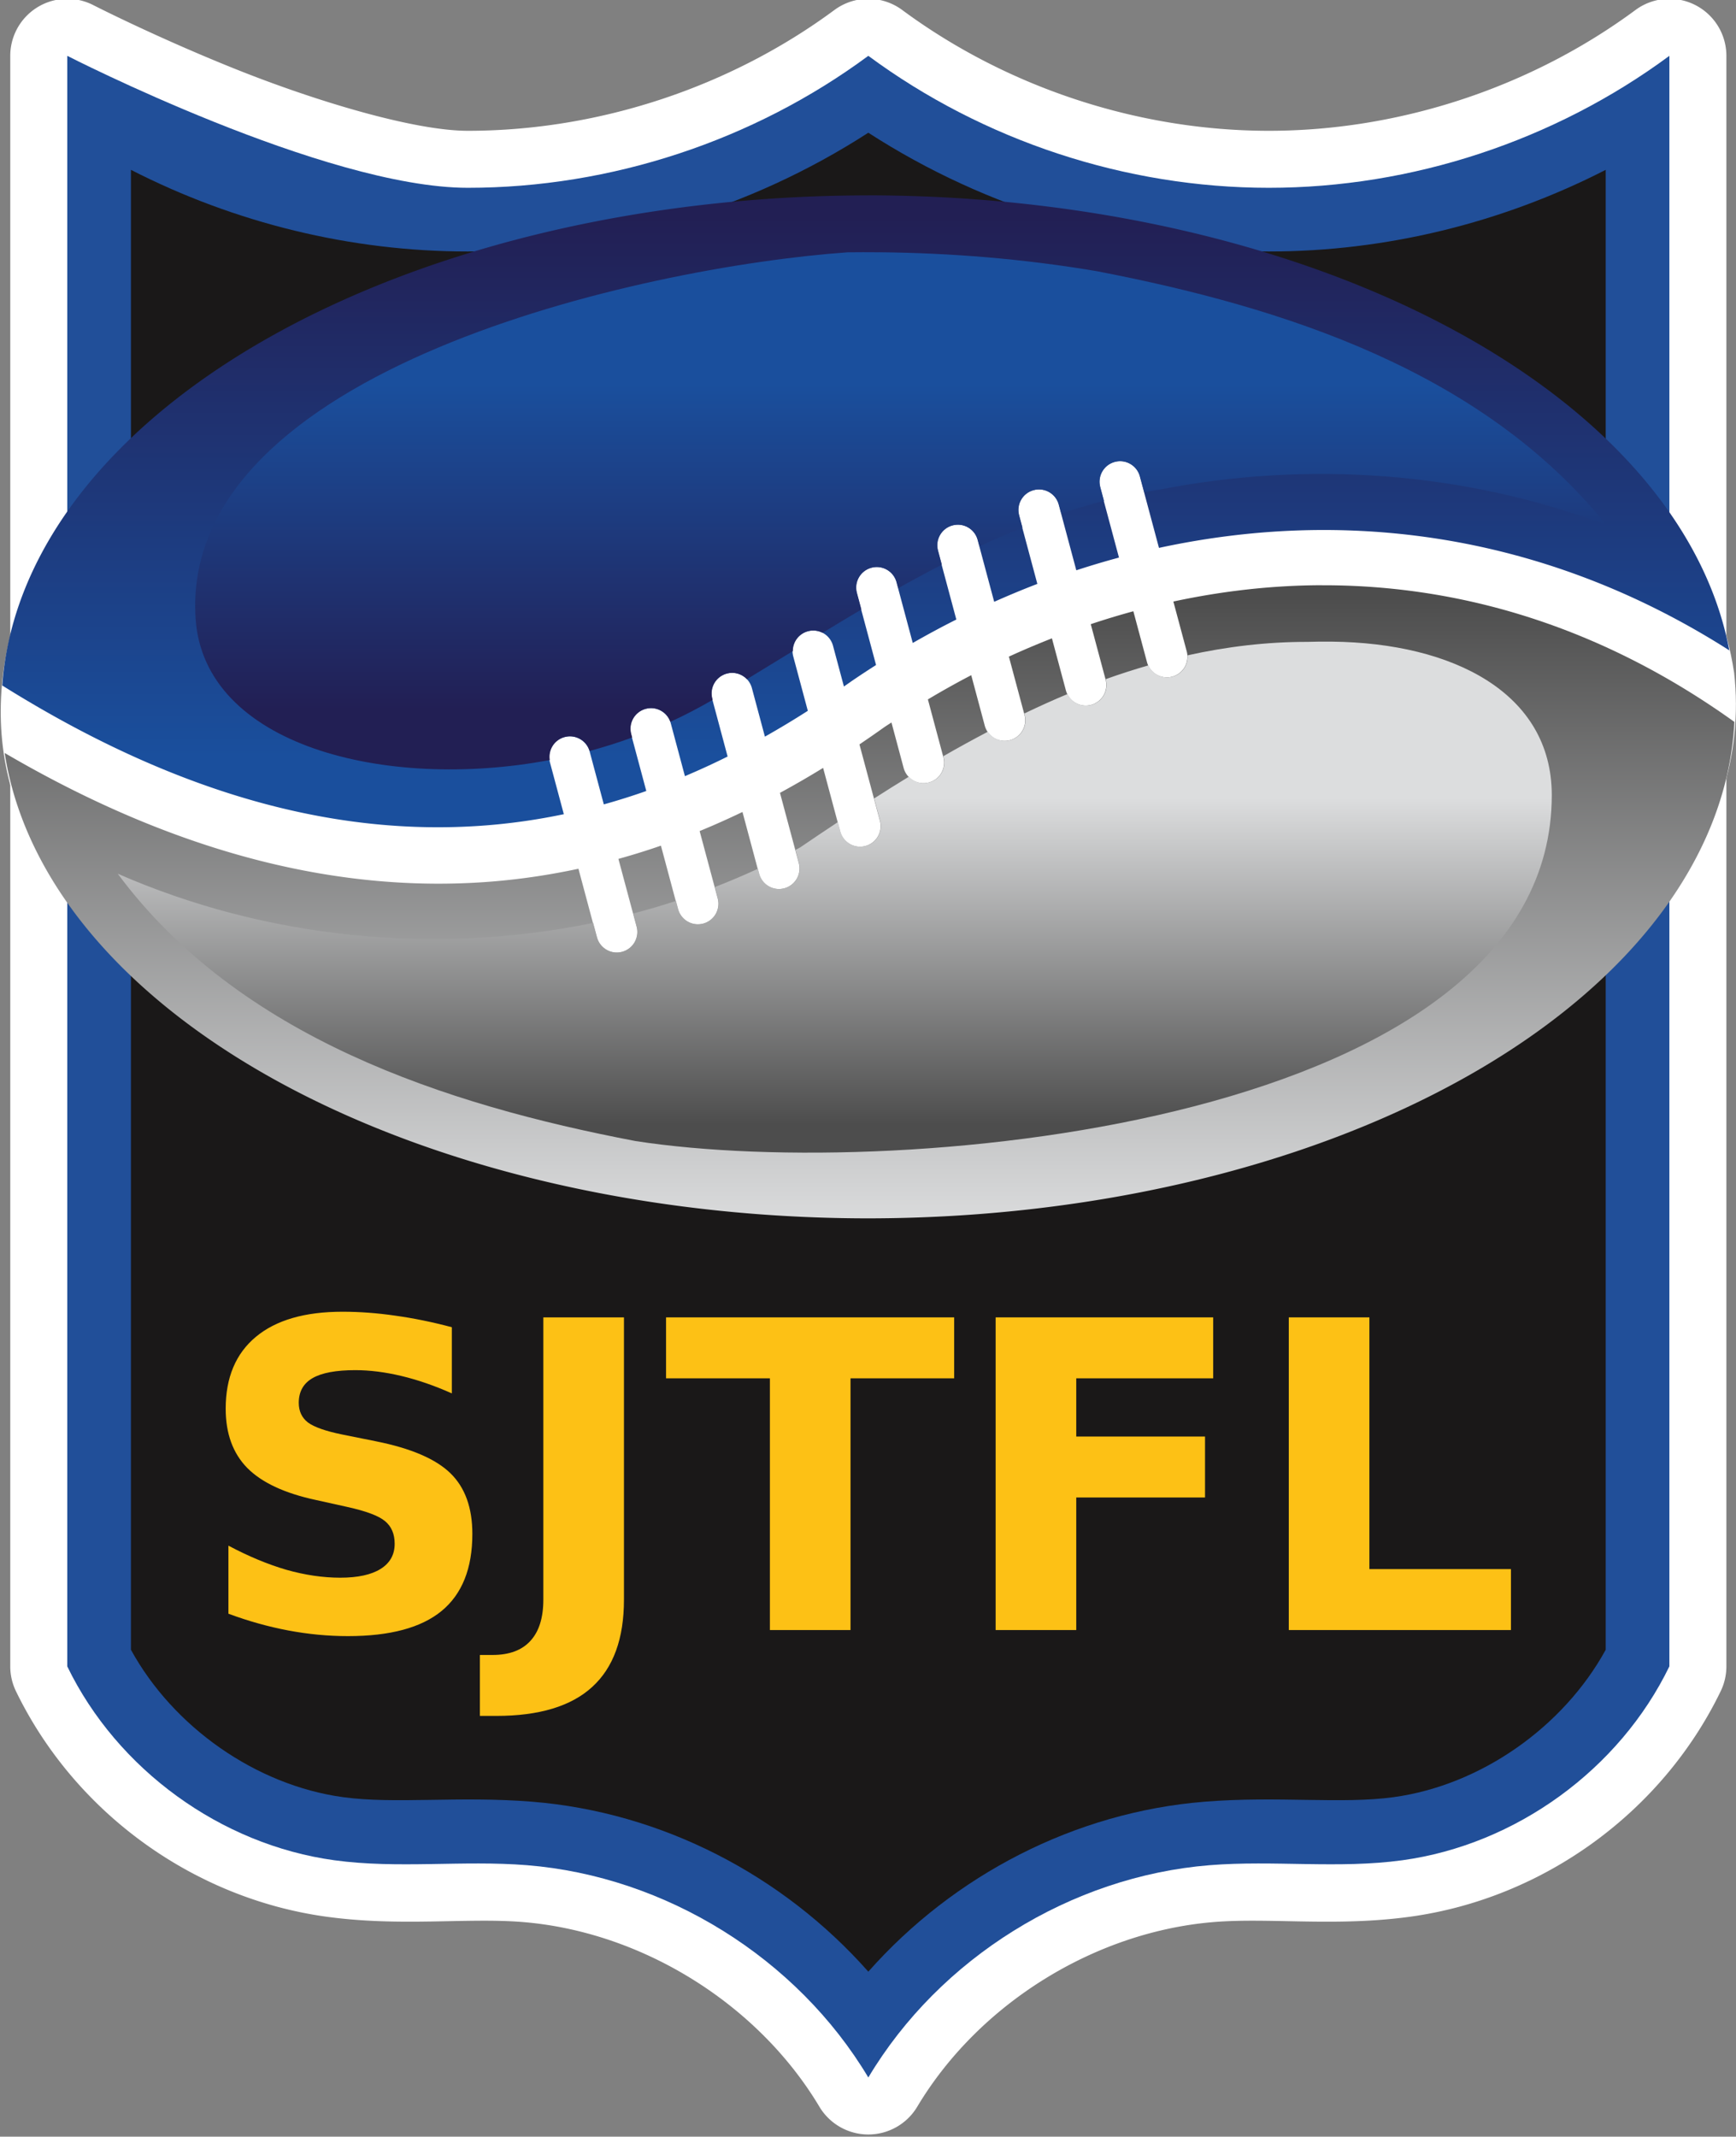 <?xml version="1.0" encoding="UTF-8" standalone="no"?>
<!-- Created with Inkscape (http://www.inkscape.org/) -->

<svg
   xmlns:dc="http://purl.org/dc/elements/1.1/"
   xmlns:cc="http://creativecommons.org/ns#"
   xmlns:rdf="http://www.w3.org/1999/02/22-rdf-syntax-ns#"
   xmlns:svg="http://www.w3.org/2000/svg"
   xmlns="http://www.w3.org/2000/svg"
   xmlns:xlink="http://www.w3.org/1999/xlink"
   xmlns:sodipodi="http://sodipodi.sourceforge.net/DTD/sodipodi-0.dtd"
   xmlns:inkscape="http://www.inkscape.org/namespaces/inkscape"
   width="46.053mm"
   height="56.673mm"
   viewBox="0 0 163.18 200.809"
   id="svg4643"
   version="1.1"
   inkscape:version="0.91 r13725"
   sodipodi:docname="banner-logo.svg">
  <rect x="0" y="0" width="163.18" height="200.809" fill="#808080" stroke="none"/>
  <defs
     id="defs4645">
    <linearGradient
       inkscape:collect="always"
       xlink:href="#linearGradient4648"
       id="linearGradient6962"
       gradientUnits="userSpaceOnUse"
       gradientTransform="matrix(0.997,0,0,0.997,-2403.054,-12.953)"
       x1="-730.877"
       y1="67.567"
       x2="-730.877"
       y2="144.154" />
    <linearGradient
       id="linearGradient4648"
       inkscape:collect="always">
      <stop
         id="stop4650"
         offset="0"
         style="stop-color:#221f54;stop-opacity:1" />
      <stop
         id="stop4652"
         offset="1"
         style="stop-color:#1a4f9d;stop-opacity:1" />
    </linearGradient>
    <linearGradient
       inkscape:collect="always"
       xlink:href="#linearGradient4642"
       id="linearGradient6964"
       gradientUnits="userSpaceOnUse"
       gradientTransform="matrix(0.997,0,0,0.997,-2403.054,-12.953)"
       x1="-731.988"
       y1="121.658"
       x2="-731.988"
       y2="211.101" />
    <linearGradient
       id="linearGradient4642"
       inkscape:collect="always">
      <stop
         id="stop4644"
         offset="0"
         style="stop-color:#4d4d4d;stop-opacity:1;" />
      <stop
         id="stop4646"
         offset="1"
         style="stop-color:#dcddde;stop-opacity:1" />
    </linearGradient>
    <linearGradient
       inkscape:collect="always"
       xlink:href="#linearGradient4642"
       id="linearGradient6800"
       gradientUnits="userSpaceOnUse"
       gradientTransform="matrix(0.997,0,0,0.997,-2403.054,-12.953)"
       x1="-720.313"
       y1="196.313"
       x2="-720.313"
       y2="150.096" />
    <linearGradient
       inkscape:collect="always"
       xlink:href="#linearGradient4648"
       id="linearGradient6802"
       gradientUnits="userSpaceOnUse"
       gradientTransform="matrix(0.997,0,0,0.997,-2403.054,-12.953)"
       x1="-732.198"
       y1="137.552"
       x2="-732.198"
       y2="91.336" />
  </defs>
  <sodipodi:namedview
     id="base"
     pagecolor="#ffffff"
     bordercolor="#666666"
     borderopacity="1.0"
     inkscape:pageopacity="0.0"
     inkscape:pageshadow="2"
     inkscape:zoom="2.8"
     inkscape:cx="63.147596"
     inkscape:cy="21.986473"
     inkscape:document-units="px"
     inkscape:current-layer="layer1"
     showgrid="false"
     fit-margin-top="0"
     fit-margin-left="0"
     fit-margin-right="0"
     fit-margin-bottom="0"
     inkscape:window-width="2454"
     inkscape:window-height="1652"
     inkscape:window-x="106"
     inkscape:window-y="48"
     inkscape:window-maximized="1" />
  <g
     inkscape:label="Layer 1"
     inkscape:groupmode="layer"
     id="layer1"
     transform="translate(604.447,93.757)">
    <g
       id="g6830"
       transform="matrix(0.665,0,0,0.665,-456.551,-331.913)">
      <path
         d="m -2557.295,23.697 a 8.057,8.057 0 0 0 -7.842,8.053 l 0,227.615 a 8.057,8.057 0 0 0 0.807,3.514 c 8.297,17.119 25.052,29.281 43.898,31.867 10.47,1.437 19.803,0.113 27.688,0.748 16.885,1.36 33.29,11.561 41.978,26.104 a 8.057,8.057 0 0 0 13.832,0 c 8.688,-14.543 25.093,-24.744 41.978,-26.104 7.884,-0.635 17.218,0.689 27.688,-0.748 18.847,-2.586 35.601,-14.748 43.898,-31.867 a 8.057,8.057 0 0 0 0.807,-3.514 l 0,-227.615 a 8.057,8.057 0 0 0 -12.846,-6.479 c -14.833,10.963 -33.382,17.074 -51.826,17.074 -18.444,0 -36.993,-6.111 -51.826,-17.074 a 8.057,8.057 0 0 0 -9.578,0 c -14.833,10.963 -33.382,17.074 -51.826,17.074 -7.626,0 -21.633,-4.233 -32.887,-8.746 -11.254,-4.513 -20.055,-9.02 -20.055,-9.02 a 8.057,8.057 0 0 0 -3.889,-0.883 z"
         id="path6766"
         style="fill:#ffffff;fill-opacity:1;fill-rule:evenodd;stroke:none;stroke-width:1px;stroke-linecap:butt;stroke-linejoin:miter;stroke-opacity:1"
         inkscape:original="M -2557.0801 31.75 L -2557.0801 259.36523 C -2550.0183 273.93492 -2535.3765 284.5643 -2519.3359 286.76562 C -2510.3303 288.00153 -2501.1584 286.73532 -2492.0977 287.46484 C -2472.4887 289.04364 -2453.9393 300.57883 -2443.8496 317.4668 C -2433.7599 300.57882 -2415.2106 289.04363 -2395.6016 287.46484 C -2386.5409 286.73536 -2377.369 288.00152 -2368.3633 286.76562 C -2352.3228 284.5643 -2337.6808 273.93492 -2330.6191 259.36523 L -2330.6191 31.75 C -2346.8707 43.76172 -2367.0256 50.402344 -2387.2344 50.402344 C -2407.4432 50.402344 -2427.598 43.76172 -2443.8496 31.75 C -2460.1012 43.76172 -2480.2561 50.402344 -2500.4648 50.402344 C -2520.6736 50.402344 -2557.0801 31.75 -2557.0801 31.75 z "
         inkscape:radius="8.0557566"
         sodipodi:type="inkscape:offset"
         transform="translate(2344.187,334.269)"
         inkscape:export-xdpi="4.7702599"
         inkscape:export-ydpi="4.7702599" />
      <path
         style="fill:#214f99;fill-opacity:1;fill-rule:evenodd;stroke:none;stroke-width:1px;stroke-linecap:butt;stroke-linejoin:miter;stroke-opacity:1"
         d="m -212.893,366.019 0,227.615 c 7.062,14.57 21.704,25.199 37.744,27.4 9.006,1.236 18.177,-0.03 27.238,0.699 19.609,1.579 38.158,13.114 48.248,30.002 10.09,-16.888 28.639,-28.423 48.248,-30.002 9.061,-0.729 18.233,0.537 27.238,-0.699 16.04,-2.201 30.682,-12.831 37.744,-27.4 l 0,-227.615 c -16.252,12.012 -36.407,18.652 -56.615,18.652 -20.209,0 -40.364,-6.641 -56.615,-18.652 -16.252,12.012 -36.407,18.652 -56.615,18.652 -20.209,0 -56.615,-18.652 -56.615,-18.652 z"
         id="path6768"
         inkscape:connector-curvature="0"
         sodipodi:nodetypes="ccsscssccscsc"
         inkscape:export-xdpi="4.7702599"
         inkscape:export-ydpi="4.7702599" />
      <path
         transform="translate(2344.187,108.47)"
         d="m -2443.85,268.416 c -16.791,10.844 -36.593,16.785 -56.615,16.785 -16.539,0 -32.943,-4.028 -47.615,-11.539 l 0,209.154 c 5.989,10.921 17.662,19.141 29.969,20.83 7.37,1.011 16.361,-0.191 26.736,0.645 18.33,1.476 35.449,10.373 47.525,24.018 12.077,-13.645 29.196,-22.542 47.525,-24.018 10.375,-0.835 19.366,0.367 26.736,-0.645 12.307,-1.689 23.98,-9.909 29.969,-20.83 l 0,-209.154 c -14.672,7.511 -31.077,11.539 -47.615,11.539 -20.023,0 -39.825,-5.941 -56.615,-16.785 z"
         id="path6770"
         style="fill:#1a1818;fill-opacity:1;fill-rule:evenodd;stroke:none;stroke-width:1px;stroke-linecap:butt;stroke-linejoin:miter;stroke-opacity:1"
         inkscape:original="M -2557.0801 257.54883 L -2557.0801 485.16406 C -2550.0183 499.73375 -2535.3765 510.36313 -2519.3359 512.56445 C -2510.3303 513.80035 -2501.1584 512.53415 -2492.0977 513.26367 C -2472.4887 514.84247 -2453.9393 526.37766 -2443.8496 543.26562 C -2433.7599 526.37765 -2415.2106 514.84246 -2395.6016 513.26367 C -2386.5409 512.53419 -2377.369 513.80034 -2368.3633 512.56445 C -2352.3228 510.36312 -2337.6808 499.73375 -2330.6191 485.16406 L -2330.6191 257.54883 C -2346.8707 269.56055 -2367.0256 276.20117 -2387.2344 276.20117 C -2407.4432 276.20117 -2427.598 269.56055 -2443.8496 257.54883 C -2460.1012 269.56055 -2480.2561 276.20117 -2500.4648 276.20117 C -2520.6736 276.20117 -2540.8285 269.56055 -2557.0801 257.54883 z "
         inkscape:radius="-9.0009012"
         sodipodi:type="inkscape:offset"
         inkscape:export-xdpi="4.7702599"
         inkscape:export-ydpi="4.7702599" />
      <path
         inkscape:connector-curvature="0"
         id="path6772"
         d="m -108.465,387.917 c -35.595,1.933 -73.436,11.162 -99.233,36.812 -13.6,13.573 -19.46,35.307 -9.88,52.652 14.387,26.297 44.527,39.261 72.76,45.92 43.888,9.502 92.141,6.005 131.869,-15.681 19.626,-10.953 38.345,-30.662 35.664,-54.442 -3.994,-25.999 -28.226,-42.863 -51.288,-52.317 -25.191,-10.184 -52.773,-13.869 -79.892,-12.944 z"
         style="opacity:1;fill:#ffffff;fill-opacity:1;stroke:none;stroke-width:20;stroke-linecap:round;stroke-linejoin:round;stroke-miterlimit:4;stroke-dasharray:none;stroke-dashoffset:0;stroke-opacity:1"
         inkscape:export-xdpi="4.7702599"
         inkscape:export-ydpi="4.7702599" />
      <g
         id="g6774"
         transform="translate(3031.397,334.269)"
         inkscape:export-xdpi="4.7702599"
         inkscape:export-ydpi="4.7702599">
        <path
           inkscape:connector-curvature="0"
           style="opacity:1;fill:url(#linearGradient6962);fill-opacity:1;stroke:none;stroke-width:20;stroke-linecap:round;stroke-linejoin:round;stroke-miterlimit:4;stroke-dasharray:none;stroke-dashoffset:0;stroke-opacity:1"
           d="m -3131.097,51.473 a 122.635,72.285 0 0 0 -122.378,69.268 c 26.097,16.33 48.464,21.169 67.693,19.82 4.024,-0.282 7.915,-0.844 11.682,-1.632 l -1.967,-7.339 c -0.417,-1.557 0.5,-3.146 2.056,-3.564 1.557,-0.417 3.147,0.5 3.564,2.056 l 2,7.46 c 2.041,-0.568 4.041,-1.2 6.004,-1.893 l -2.158,-8.048 c -0.417,-1.557 0.5,-3.146 2.056,-3.564 1.557,-0.417 3.147,0.5 3.564,2.056 l 1.998,7.458 c 2.057,-0.867 4.068,-1.794 6.035,-2.773 l -2.187,-8.163 c -0.417,-1.557 0.5,-3.146 2.056,-3.564 1.557,-0.417 3.147,0.5 3.564,2.056 l 1.838,6.86 c 2.075,-1.171 4.098,-2.39 6.066,-3.651 l -2.058,-7.684 c -0.417,-1.557 0.5,-3.146 2.056,-3.564 1.557,-0.417 3.147,0.5 3.564,2.056 l 1.542,5.758 c 0.366,-0.258 0.74,-0.511 1.102,-0.771 l 0.037,-0.025 0.039,-0.027 c 1.105,-0.754 2.227,-1.492 3.363,-2.216 l -2.73,-10.185 c -0.417,-1.557 0.5,-3.146 2.056,-3.564 1.557,-0.417 3.147,0.5 3.564,2.056 l 2.298,8.578 c 2.016,-1.152 4.064,-2.264 6.159,-3.312 l -2.611,-9.741 c -0.417,-1.557 0.5,-3.146 2.056,-3.564 1.557,-0.417 3.147,0.5 3.564,2.056 l 2.343,8.742 c 2.007,-0.888 4.036,-1.743 6.101,-2.528 l -2.598,-9.692 c -0.417,-1.557 0.5,-3.146 2.056,-3.564 1.557,-0.417 3.147,0.5 3.564,2.056 l 2.485,9.275 c 1.989,-0.649 3.999,-1.252 6.031,-1.797 l -2.67,-9.959 c -0.417,-1.557 0.5,-3.146 2.056,-3.564 1.557,-0.417 3.147,0.5 3.564,2.056 l 2.705,10.097 c 6.903,-1.488 14.002,-2.367 21.218,-2.508 19.543,-0.381 39.916,4.578 59.395,16.99 a 122.635,72.285 0 0 0 -121.737,-64.305 z"
           id="path6776" />
        <path
           inkscape:connector-curvature="0"
           style="opacity:1;fill:url(#linearGradient6964);fill-opacity:1;stroke:none;stroke-width:20;stroke-linecap:round;stroke-linejoin:round;stroke-miterlimit:4;stroke-dasharray:none;stroke-dashoffset:0;stroke-opacity:1"
           d="m -3066.925,106.568 c -7.151,0.014 -14.183,0.836 -21.017,2.306 l 1.891,7.053 c 0.417,1.557 -0.502,3.146 -2.058,3.564 -1.557,0.417 -3.145,-0.502 -3.562,-2.058 l -1.926,-7.184 c -2.028,0.553 -4.037,1.16 -6.021,1.825 l 2.101,7.842 c 0.417,1.557 -0.501,3.146 -2.058,3.564 -1.557,0.417 -3.144,-0.502 -3.562,-2.058 l -1.969,-7.345 c -2.057,0.808 -4.089,1.665 -6.085,2.584 l 2.208,8.241 c 0.417,1.557 -0.502,3.146 -2.058,3.564 -1.557,0.417 -3.145,-0.502 -3.562,-2.058 l -1.91,-7.125 c -2.082,1.087 -4.126,2.229 -6.126,3.425 l 2.191,8.177 c 0.417,1.557 -0.501,3.146 -2.058,3.564 -1.557,0.417 -3.144,-0.502 -3.562,-2.058 l -1.721,-6.424 c -0.336,0.224 -0.68,0.439 -1.013,0.666 l -0.029,0.019 c -1.137,0.813 -2.302,1.618 -3.482,2.415 l 2.892,10.792 c 0.417,1.557 -0.501,3.146 -2.058,3.564 -1.557,0.417 -3.145,-0.502 -3.562,-2.058 l -2.407,-8.979 c -1.977,1.216 -4.011,2.395 -6.099,3.529 l 2.66,9.927 c 0.417,1.557 -0.501,3.146 -2.058,3.564 -1.557,0.417 -3.145,-0.502 -3.562,-2.058 l -2.341,-8.732 c -1.974,0.948 -3.989,1.853 -6.054,2.699 l 2.549,9.513 c 0.417,1.557 -0.501,3.146 -2.058,3.564 -1.557,0.417 -3.144,-0.502 -3.562,-2.058 l -2.401,-8.956 c -1.964,0.68 -3.968,1.305 -6.009,1.871 l 2.564,9.567 c 0.417,1.557 -0.501,3.146 -2.058,3.564 -1.557,0.417 -3.145,-0.502 -3.562,-2.058 l -2.594,-9.68 c -4.241,0.908 -8.632,1.561 -13.189,1.881 -19.826,1.391 -42.5,-3.375 -67.913,-18.244 a 122.635,72.285 0 0 0 122.039,65.769 122.635,72.285 0 0 0 122.454,-70.162 c -18.386,-13.184 -37.582,-18.908 -56.079,-19.292 -0.735,-0.015 -1.469,-0.021 -2.202,-0.019 z"
           id="path6778" />
        <path
           inkscape:connector-curvature="0"
           style="opacity:1;fill:url(#linearGradient6800);fill-opacity:1;stroke:none;stroke-width:20;stroke-linecap:round;stroke-linejoin:round;stroke-miterlimit:4;stroke-dasharray:none;stroke-dashoffset:0;stroke-opacity:1"
           d="m -3065.529,114.539 c -1.142,-0.013 -2.284,-7.8e-4 -3.427,0.035 -5.786,-0.01 -11.444,0.674 -16.977,1.901 0.1,1.366 -0.772,2.648 -2.146,3.016 -1.394,0.373 -2.807,-0.328 -3.388,-1.595 -2.03,0.587 -4.045,1.234 -6.041,1.949 l 0.019,0.07 c 0.417,1.557 -0.5,3.146 -2.056,3.564 -1.371,0.367 -2.764,-0.302 -3.363,-1.529 -2.054,0.856 -4.085,1.78 -6.101,2.744 l 0.055,0.206 c 0.417,1.557 -0.5,3.146 -2.056,3.564 -1.235,0.331 -2.48,-0.186 -3.155,-1.188 -2.118,1.112 -4.218,2.263 -6.294,3.458 l 0.039,0.148 c 0.417,1.557 -0.5,3.146 -2.056,3.564 -1.07,0.287 -2.145,-0.068 -2.855,-0.816 -1.651,1.008 -3.285,2.033 -4.907,3.071 l 0.845,3.155 c 0.417,1.557 -0.5,3.146 -2.056,3.564 -1.557,0.417 -3.146,-0.502 -3.564,-2.058 l -0.352,-1.318 c -1.797,1.193 -3.582,2.39 -5.343,3.591 -0.215,0.117 -0.433,0.227 -0.648,0.343 l 0.498,1.862 c 0.417,1.557 -0.5,3.146 -2.056,3.564 -1.557,0.417 -3.146,-0.502 -3.563,-2.058 l -0.189,-0.707 c -2.001,0.929 -4.032,1.788 -6.085,2.586 l 0.428,1.601 c 0.417,1.557 -0.5,3.146 -2.056,3.564 -1.557,0.417 -3.146,-0.502 -3.564,-2.058 l -0.306,-1.141 c -1.994,0.65 -4.006,1.242 -6.035,1.774 l 0.495,1.85 c 0.417,1.557 -0.5,3.146 -2.056,3.564 -1.557,0.417 -3.146,-0.502 -3.564,-2.058 l -0.543,-2.027 c -22.389,4.607 -46.255,2.224 -67.206,-6.952 17.107,23.073 46.199,32.636 73.2,37.784 38.078,5.899 129.502,-2.751 129.502,-48.893 0,-14.427 -13.939,-21.503 -31.071,-21.69 z"
           id="path6780"
           sodipodi:nodetypes="cccccccscccscccsccccccccccccccscccccccccscc" />
        <path
           inkscape:connector-curvature="0"
           style="opacity:1;fill:url(#linearGradient6802);fill-opacity:1;stroke:none;stroke-width:20;stroke-linecap:round;stroke-linejoin:round;stroke-miterlimit:4;stroke-dasharray:none;stroke-dashoffset:0;stroke-opacity:1"
           d="m -3129.567,59.515 c -1.47,-0.014 -2.94,-0.013 -4.409,0.004 -29.131,2.06 -94.492,16.601 -92.173,51.762 1.183,17.93 26.79,24.374 50.062,19.993 -0.224,-1.451 0.655,-2.859 2.107,-3.248 1.525,-0.409 3.074,0.468 3.529,1.967 2.026,-0.544 4.03,-1.179 6.013,-1.901 l -0.132,-0.491 c -0.417,-1.557 0.5,-3.146 2.056,-3.564 1.479,-0.396 2.975,0.42 3.48,1.836 2.023,-0.93 4.014,-1.966 5.971,-3.104 l -0.041,-0.154 c -0.417,-1.557 0.5,-3.146 2.056,-3.564 1.059,-0.284 2.126,0.06 2.835,0.793 2.158,-1.316 4.321,-2.633 6.484,-3.967 0,-1.286 0.842,-2.459 2.146,-2.808 0.723,-0.194 1.448,-0.09 2.064,0.222 1.818,-1.11 3.643,-2.21 5.478,-3.295 l -0.625,-2.337 c -0.417,-1.557 0.5,-3.146 2.056,-3.564 1.557,-0.417 3.147,0.5 3.564,2.056 l 0.222,0.832 c 2.035,-1.144 4.087,-2.25 6.157,-3.316 l -0.533,-1.99 c -0.417,-1.557 0.5,-3.146 2.056,-3.564 1.557,-0.417 3.146,0.5 3.564,2.056 l 0.238,0.888 c 2.002,-0.93 4.028,-1.804 6.076,-2.619 l -0.467,-1.747 c -0.417,-1.557 0.5,-3.146 2.056,-3.564 1.557,-0.417 3.147,0.5 3.564,2.056 l 0.335,1.252 c 1.987,-0.659 3.993,-1.268 6.033,-1.786 l -0.522,-1.947 c -0.417,-1.557 0.5,-3.146 2.056,-3.564 1.557,-0.417 3.146,0.5 3.564,2.056 l 0.594,2.22 c 0.681,-0.121 1.365,-0.232 2.053,-0.335 21.012,-4.138 43.199,-2.567 63.271,4.987 -17.544,-21.764 -45.625,-30.796 -72.047,-35.881 -10.197,-1.727 -20.499,-2.576 -30.789,-2.674 z"
           id="path6782"
           sodipodi:nodetypes="ccacccccccccsccccccsccccscccccccccsccccccc" />
      </g>
      <g
         transform="translate(1638.973,334.269)"
         style="font-style:normal;font-weight:normal;font-size:107.762px;line-height:125%;font-family:sans-serif;letter-spacing:0px;word-spacing:0px;fill:#fdc115;fill-opacity:1;stroke:none;stroke-width:1px;stroke-linecap:butt;stroke-linejoin:miter;stroke-opacity:1"
         id="g6784"
         inkscape:export-xdpi="4.7702599"
         inkscape:export-ydpi="4.7702599">
        <path
           inkscape:connector-curvature="0"
           d="m -1797.506,211.433 0,9.353 q -3.641,-1.628 -7.104,-2.457 -3.463,-0.829 -6.541,-0.829 -4.085,0 -6.038,1.125 -1.954,1.125 -1.954,3.493 0,1.776 1.302,2.782 1.332,0.977 4.795,1.687 l 4.854,0.977 q 7.37,1.48 10.478,4.499 3.108,3.019 3.108,8.583 0,7.311 -4.351,10.892 -4.321,3.552 -13.23,3.552 -4.203,0 -8.435,-0.799 -4.232,-0.799 -8.465,-2.368 l 0,-9.619 q 4.232,2.249 8.169,3.404 3.966,1.125 7.636,1.125 3.729,0 5.712,-1.243 1.983,-1.243 1.983,-3.552 0,-2.072 -1.361,-3.197 -1.332,-1.125 -5.357,-2.013 l -4.41,-0.977 q -6.63,-1.421 -9.708,-4.528 -3.049,-3.108 -3.049,-8.376 0,-6.6 4.262,-10.152 4.262,-3.552 12.253,-3.552 3.641,0 7.488,0.562 3.848,0.533 7.962,1.628 z"
           style="font-style:normal;font-variant:normal;font-weight:bold;font-stretch:normal;font-size:60.616px;font-family:sans-serif;-inkscape-font-specification:'sans-serif Bold';fill:#fdc115;fill-opacity:1"
           id="path6786" />
        <path
           inkscape:connector-curvature="0"
           d="m -1784.572,210.042 11.395,0 0,39.898 q 0,8.258 -4.499,12.342 -4.469,4.084 -13.556,4.084 l -2.309,0 0,-8.613 1.776,0 q 3.552,0 5.357,-1.983 1.835,-1.983 1.835,-5.831 l 0,-39.898 z"
           style="font-style:normal;font-variant:normal;font-weight:bold;font-stretch:normal;font-size:60.616px;font-family:sans-serif;-inkscape-font-specification:'sans-serif Bold';fill:#fdc115;fill-opacity:1"
           id="path6788" />
        <path
           inkscape:connector-curvature="0"
           d="m -1767.227,210.042 40.726,0 0,8.613 -14.651,0 0,35.576 -11.395,0 0,-35.576 -14.68,0 0,-8.613 z"
           style="font-style:normal;font-variant:normal;font-weight:bold;font-stretch:normal;font-size:60.616px;font-family:sans-serif;-inkscape-font-specification:'sans-serif Bold';fill:#fdc115;fill-opacity:1"
           id="path6790" />
        <path
           inkscape:connector-curvature="0"
           d="m -1720.64,210.042 30.752,0 0,8.613 -19.357,0 0,8.228 18.203,0 0,8.613 -18.203,0 0,18.735 -11.395,0 0,-44.189 z"
           style="font-style:normal;font-variant:normal;font-weight:bold;font-stretch:normal;font-size:60.616px;font-family:sans-serif;-inkscape-font-specification:'sans-serif Bold';fill:#fdc115;fill-opacity:1"
           id="path6792" />
        <path
           inkscape:connector-curvature="0"
           d="m -1679.204,210.042 11.395,0 0,35.576 20.008,0 0,8.613 -31.403,0 0,-44.189 z"
           style="font-style:normal;font-variant:normal;font-weight:bold;font-stretch:normal;font-size:60.616px;font-family:sans-serif;-inkscape-font-specification:'sans-serif Bold';fill:#fdc115;fill-opacity:1"
           id="path6794" />
      </g>
    </g>
  </g>
</svg>
